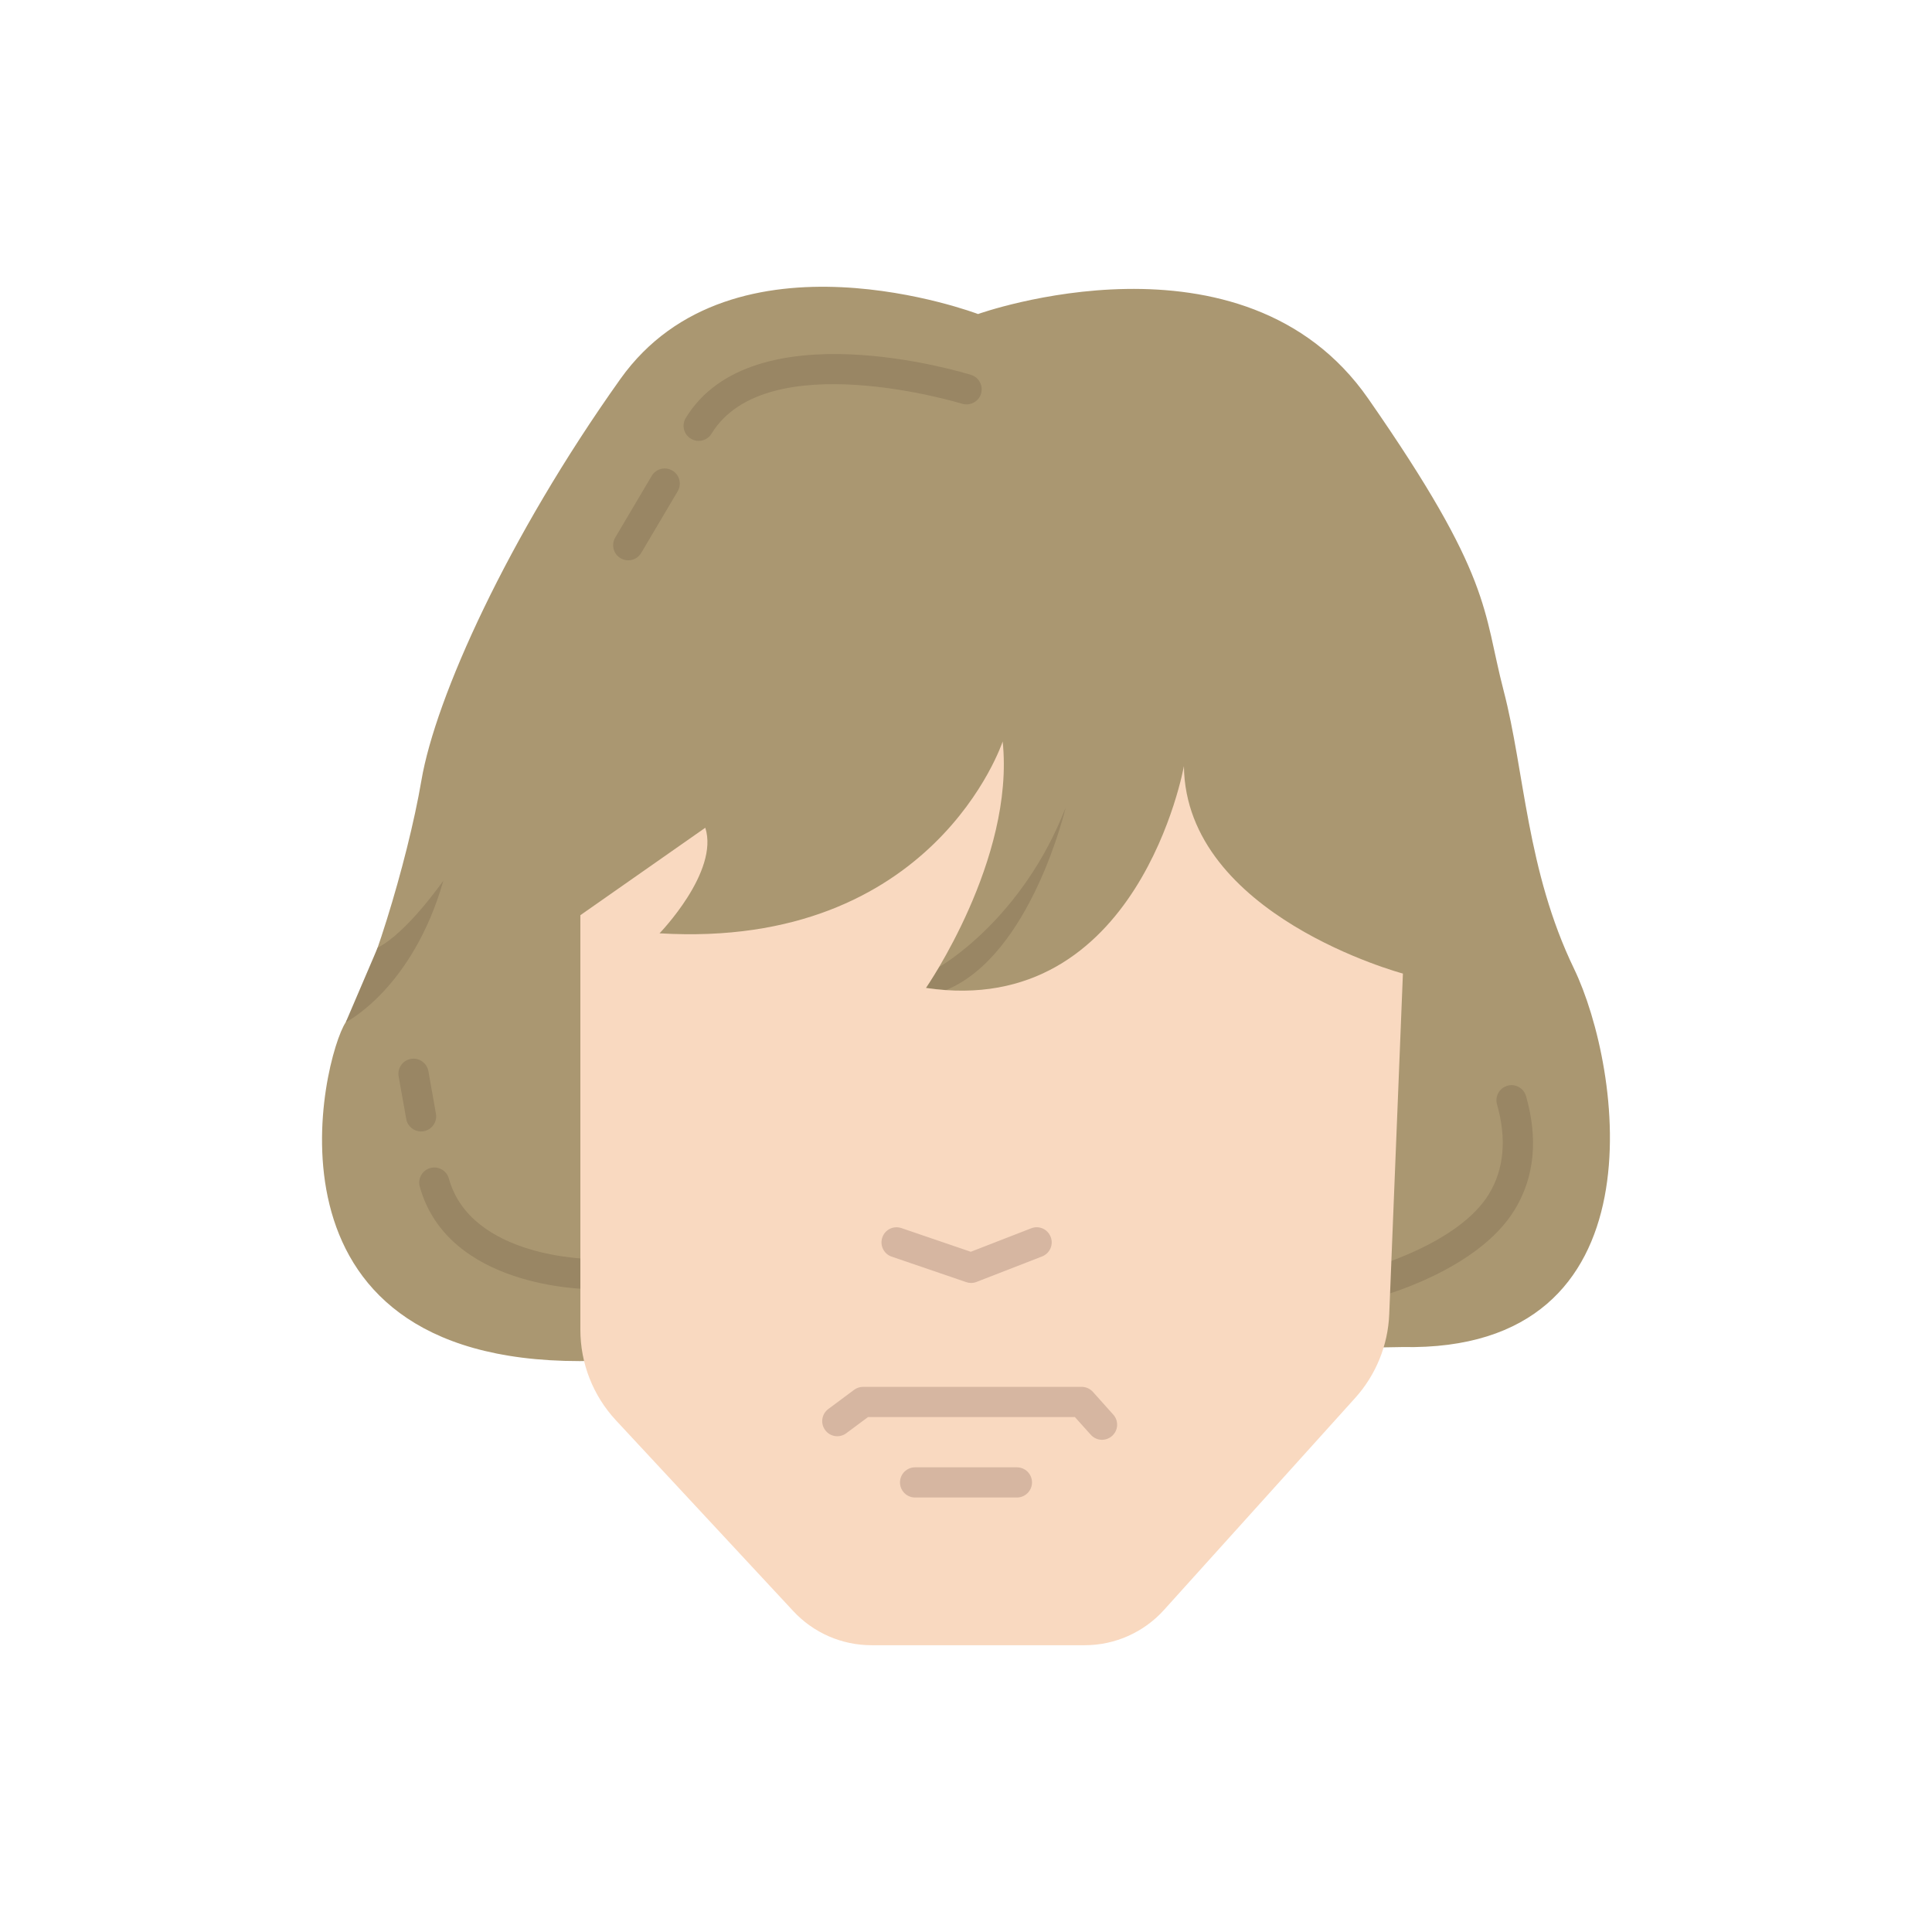 <?xml version="1.0" ?>
<svg style="enable-background:new 0 0 48 48;" version="1.1" viewBox="0 0 48 48" xml:space="preserve"
    xmlns="http://www.w3.org/2000/svg"
    xmlns:xlink="http://www.w3.org/1999/xlink">
    <g id="Luke-Skywaler">
        <g>
            <path d="M14.405,33.816c-8.263,0-6.383-7.564-5.815-8.419c0.568-0.855,1.53-3.954,1.88-6.009    c0.35-2.055,2.142-6.033,4.94-9.968c2.798-3.935,8.889-1.618,8.889-1.618s6.588-2.361,9.692,2.099    c3.104,4.46,2.842,5.247,3.366,7.258c0.525,2.011,0.568,4.46,1.749,6.908c1.18,2.448,2.268,9.531-4.266,9.4" style="fill:#AA9771;" />
            <g>
                <g>
                    <g>
                        <path d="M34.104,32.247c-0.174,0-0.33-0.121-0.367-0.298       c-0.042-0.203,0.088-0.401,0.29-0.444c0.018-0.004,2.219-0.604,2.969-1.846       c0.373-0.619,0.439-1.366,0.197-2.221c-0.057-0.199,0.059-0.406,0.258-0.463       c0.196-0.059,0.405,0.058,0.463,0.258c0.303,1.065,0.209,2.012-0.278,2.817       c-0.923,1.522-3.37,2.171-3.455,2.188C34.155,32.244,34.13,32.247,34.104,32.247z" style="fill:#998664;" />
                    </g>
                    <g>
                        <path d="M17.358,10.954c-0.067,0-0.135-0.018-0.196-0.056       c-0.176-0.107-0.232-0.339-0.123-0.516c1.662-2.715,6.866-1.136,7.087-1.068       c0.197,0.061,0.308,0.272,0.247,0.47c-0.06,0.197-0.271,0.305-0.47,0.247       c-0.048-0.015-4.865-1.478-6.226,0.744C17.607,10.89,17.484,10.954,17.358,10.954z" style="fill:#998664;" />
                    </g>
                    <g>
                        <path d="M15.608,13.921c-0.066,0-0.131-0.017-0.191-0.053       c-0.178-0.105-0.236-0.335-0.131-0.514l0.906-1.531c0.104-0.178,0.335-0.237,0.514-0.131       c0.178,0.105,0.236,0.335,0.131,0.514l-0.906,1.531C15.861,13.856,15.736,13.921,15.608,13.921z" style="fill:#998664;" />
                    </g>
                    <g>
                        <path d="M14.694,32.029c-0.174,0-3.567-0.037-4.265-2.547       c-0.056-0.199,0.061-0.406,0.261-0.462c0.196-0.057,0.407,0.06,0.462,0.261       c0.551,1.978,3.503,1.998,3.543,1.998l0,0h0.001c0.207,0,0.374,0.167,0.375,0.374c0.001,0.207-0.167,0.375-0.374,0.376       C14.696,32.029,14.695,32.029,14.694,32.029z" style="fill:#998664;" />
                    </g>
                    <g>
                        <path d="M10.462,28.111c-0.179,0-0.337-0.128-0.369-0.31l-0.189-1.058       c-0.036-0.203,0.1-0.399,0.304-0.435c0.203-0.037,0.398,0.101,0.435,0.304l0.188,1.058       c0.036,0.203-0.1,0.399-0.304,0.435C10.506,28.109,10.483,28.111,10.462,28.111z" style="fill:#998664;" />
                    </g>
                </g>
                <path d="M8.59,25.398c0,0,1.657-0.828,2.427-3.522c0,0-0.901,1.298-1.634,1.669L8.59,25.398     z" style="fill:#998664;" />
                <path d="M23.333,24.025c0,0,2.061-1.163,3.143-3.963c0,0-0.854,3.663-2.975,4.538l-0.495-0.054     L23.333,24.025z" style="fill:#998664;" />
            </g>
            <g>
                <path d="M14.419,22.738v10.3c0,0.835,0.316,1.639,0.884,2.25l4.407,4.741     c0.502,0.54,1.206,0.846,1.942,0.846h5.297c0.751,0,1.467-0.318,1.97-0.876l4.748-5.265     c0.517-0.573,0.817-1.31,0.848-2.081l0.34-8.465c0,0-5.397-1.437-5.441-5.154c0,0-1.119,6.298-6.409,5.511     c0,0,2.212-3.194,1.906-6.123c0,0-1.701,5.175-8.525,4.766c0,0,1.486-1.53,1.137-2.623L14.419,22.738z" style="fill:#F9D9C0;" />
                <g>
                    <g>
                        <g>
                            <g>
                                <g>
                                    <path d="M24.126,31.875c-0.041,0-0.082-0.007-0.121-0.021l-1.851-0.633          c-0.196-0.066-0.301-0.28-0.233-0.476c0.066-0.196,0.277-0.301,0.476-0.233l1.722,0.588l1.5-0.583          c0.196-0.077,0.411,0.021,0.485,0.214c0.075,0.193-0.021,0.41-0.214,0.485l-1.628,0.633          C24.218,31.867,24.172,31.875,24.126,31.875z" style="fill:#D6B6A1;" />
                                </g>
                            </g>
                        </g>
                    </g>
                    <g>
                        <g>
                            <path d="M27.379,35.771c-0.103,0-0.205-0.042-0.279-0.125l-0.395-0.44h-5.138l-0.541,0.402        c-0.165,0.123-0.4,0.092-0.524-0.077c-0.124-0.166-0.089-0.401,0.077-0.524l0.641-0.477        c0.065-0.048,0.143-0.074,0.224-0.074h5.43c0.106,0,0.208,0.046,0.279,0.125l0.506,0.565        c0.139,0.154,0.125,0.392-0.029,0.529C27.557,35.74,27.468,35.771,27.379,35.771z" style="fill:#D6B6A1;" />
                        </g>
                        <g>
                            <path d="M25.265,37.205h-2.53c-0.207,0-0.375-0.168-0.375-0.375c0-0.207,0.168-0.375,0.375-0.375        h2.53c0.207,0,0.375,0.168,0.375,0.375C25.64,37.037,25.472,37.205,25.265,37.205z" style="fill:#D6B6A1;" />
                        </g>
                    </g>
                </g>
            </g>
        </g>
    </g>
</svg>
